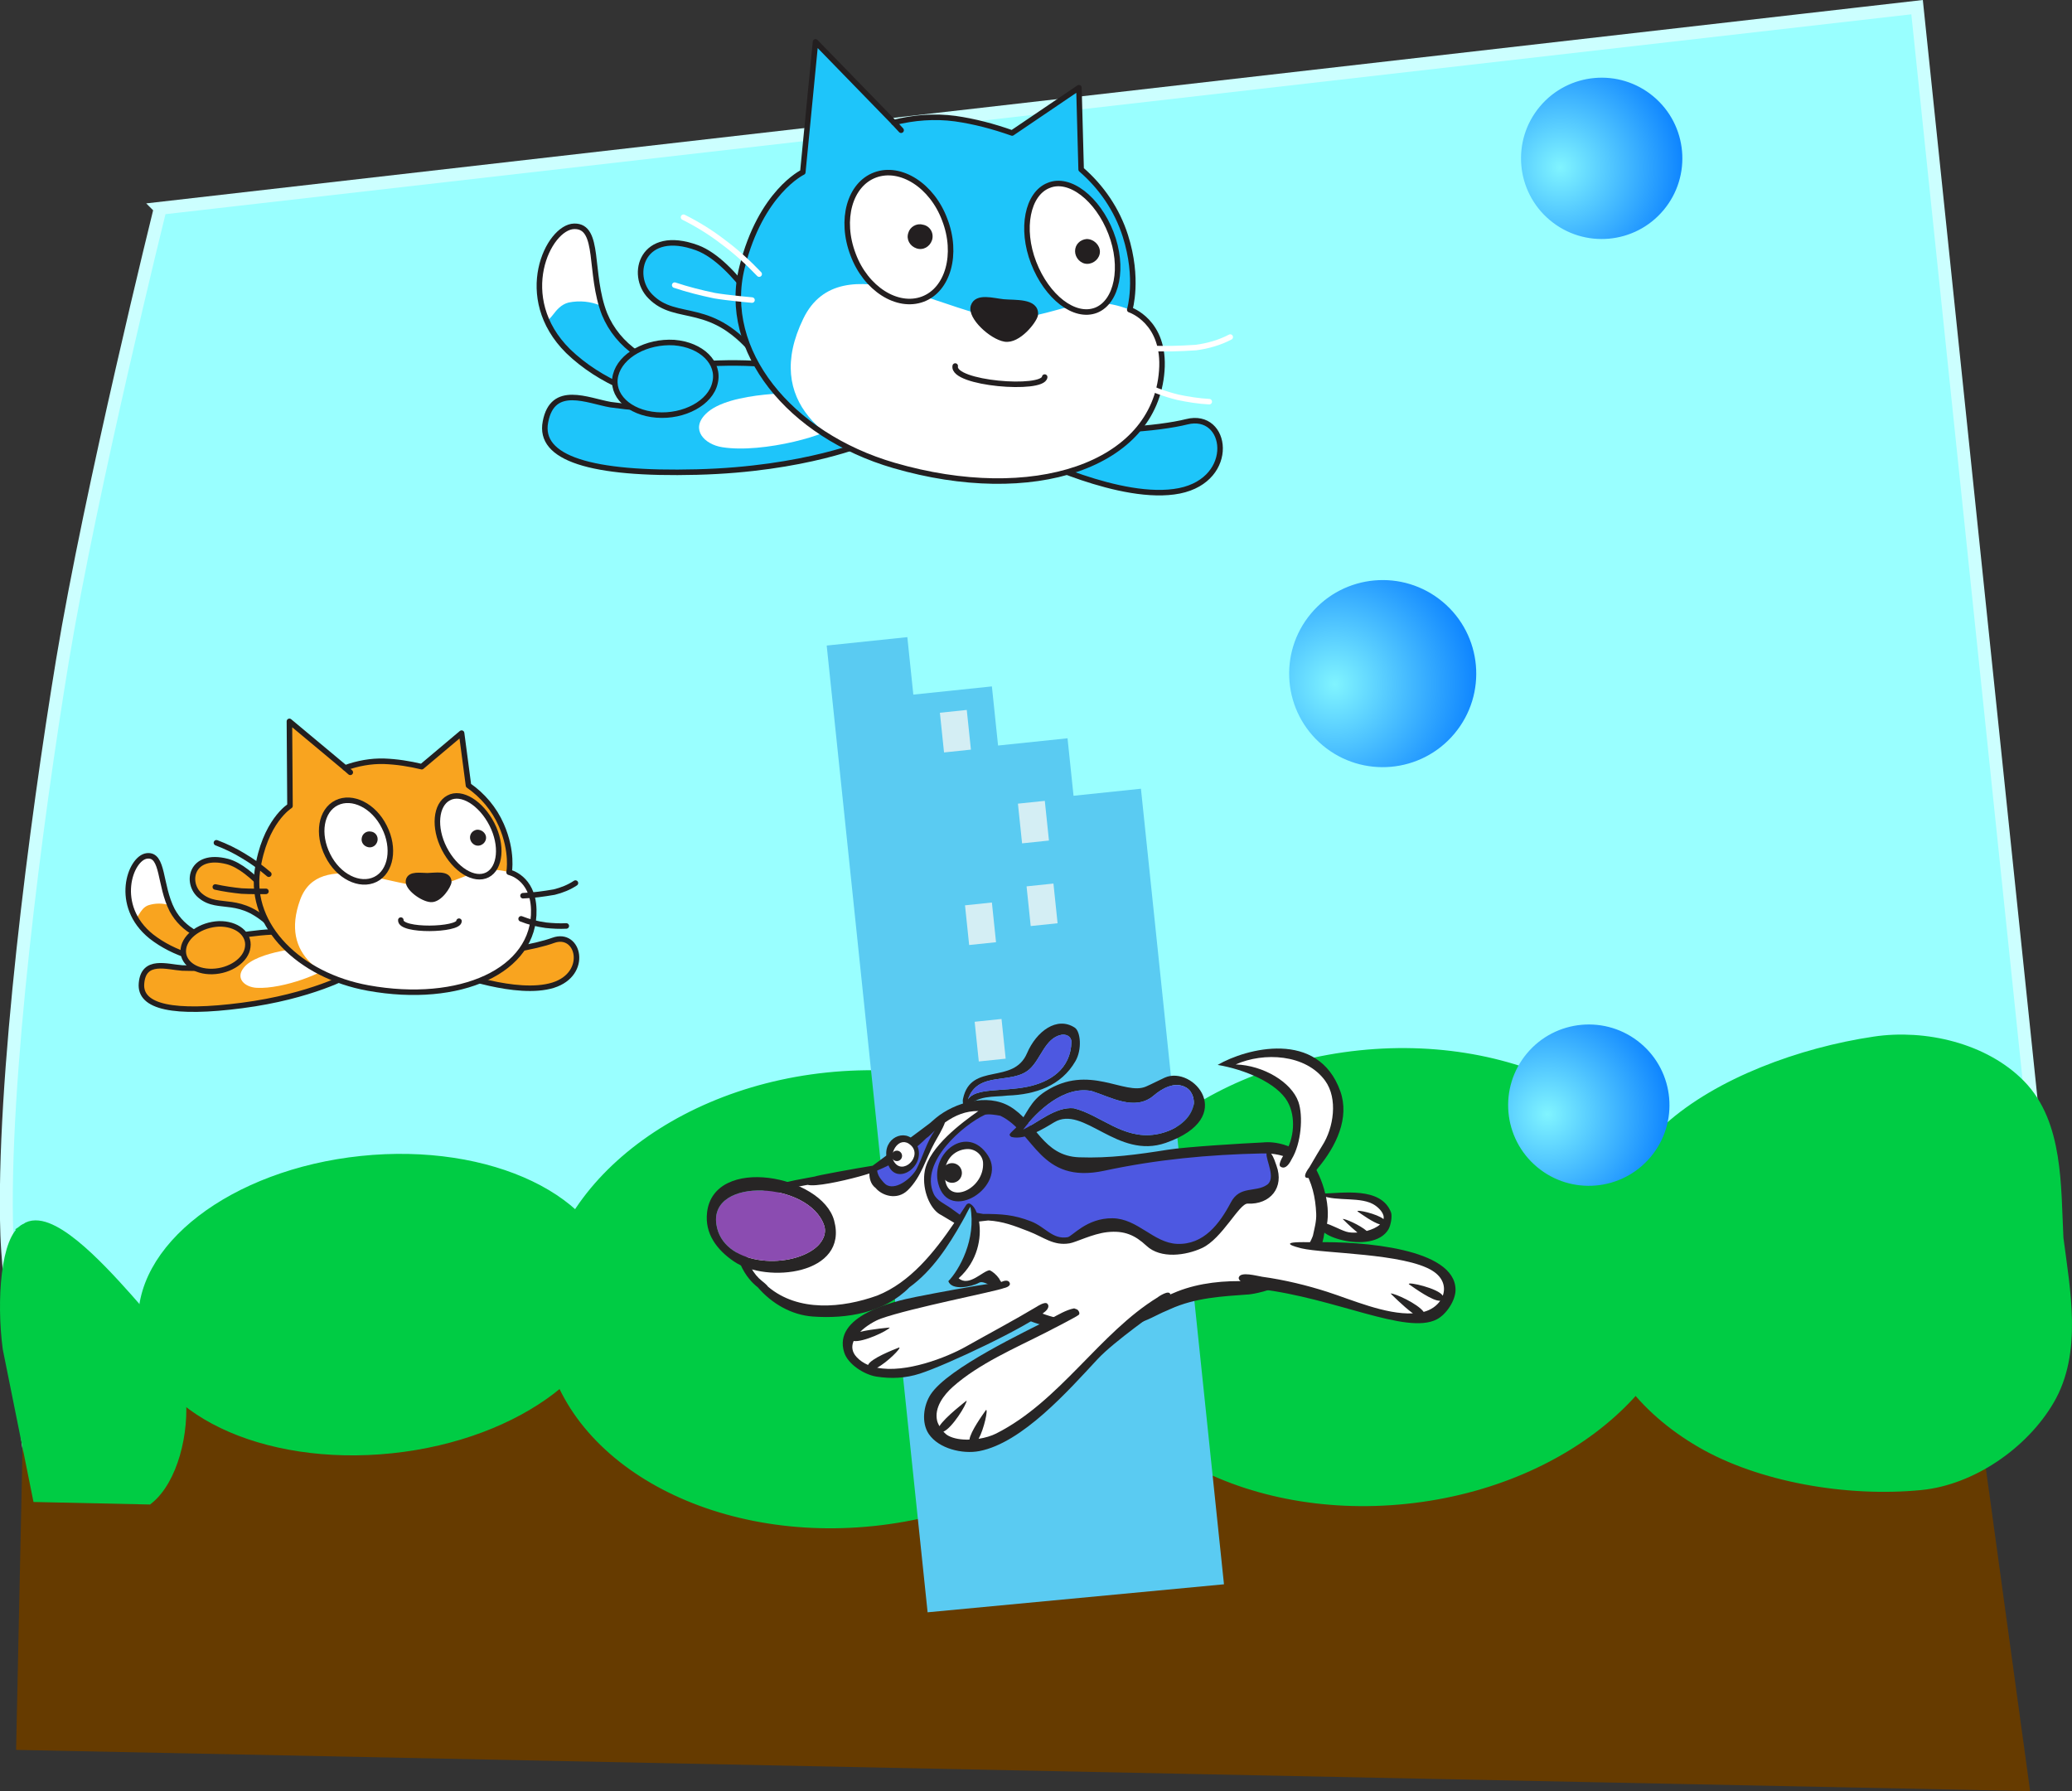<svg version="1.1" xmlns="http://www.w3.org/2000/svg" xmlns:xlink="http://www.w3.org/1999/xlink" width="321.691" height="278.092" viewBox="0,0,321.691,278.092"><rect x="0" y="0" width="321.691" height="278.092" fill="#333333" stroke="none"/><defs><radialGradient cx="444.846" cy="207.731" r="24.87" gradientUnits="userSpaceOnUse" id="color-1"><stop offset="0" stop-color="#80f4ff"/><stop offset="1" stop-color="#0077ff"/></radialGradient><radialGradient cx="479.872" cy="127.505" r="21.445" gradientUnits="userSpaceOnUse" id="color-2"><stop offset="0" stop-color="#80f4ff"/><stop offset="1" stop-color="#0077ff"/></radialGradient><radialGradient cx="477.872" cy="274.505" r="21.445" gradientUnits="userSpaceOnUse" id="color-3"><stop offset="0" stop-color="#80f4ff"/><stop offset="1" stop-color="#0077ff"/></radialGradient></defs><g transform="translate(-237.628,-101.504)"><g data-paper-data="{&quot;isPaintingLayer&quot;:true}" stroke-miterlimit="10" stroke-dasharray="" stroke-dashoffset="0" style="mix-blend-mode: normal"><path d="M262.507,133.842l272.76,-31.227l19.433,186.177l-310.153,56.534c0,0 -5.455,-40.585 -5.855,-52.067c-0.823,-23.583 4.582,-64.609 8.622,-89.136c4.41,-26.77 15.194,-70.28 15.194,-70.28z" data-paper-data="{&quot;index&quot;:null}" fill="#99ffff" fill-rule="nonzero" stroke="#ccffff" stroke-width="2.004" stroke-linecap="butt" stroke-linejoin="miter"/><path d="M242.527,322.271l298.203,-21.151l10.576,77.131l-309.836,-6.345z" fill="#663b00" fill-rule="nonzero" stroke="#663b00" stroke-width="2.628" stroke-linecap="butt" stroke-linejoin="miter"/><path d="M528.735,263.873c7.702,-1.151 16.731,1.009 22.095,6.486c5.709,5.803 5.311,15.387 5.72,23.44c1.068,8.219 2.907,17.569 -1.341,24.785c-3.923,6.683 -11.775,12.08 -19.425,12.83c-11.379,1.116 -24.724,-1.245 -33.736,-6.484c-9.012,-5.24 -15.078,-13.141 -16.05,-22.458c-0.972,-9.317 3.33,-18.301 11.066,-25.289c7.736,-6.987 20.358,-11.629 31.67,-13.31z" fill="#00cc44" fill-rule="nonzero" stroke="#00cc44" stroke-width="2.882" stroke-linecap="butt" stroke-linejoin="miter"/><path d="M293.765,282.005c9.898,-1.033 19.125,0.502 26.036,3.816c6.911,3.315 11.507,8.409 12.142,14.493c0.635,6.085 -2.81,12.018 -8.887,16.688c-6.078,4.67 -14.789,8.077 -24.687,9.111c-9.898,1.033 -19.125,-0.502 -26.036,-3.816c-6.911,-3.315 -11.507,-8.409 -12.142,-14.493c-0.635,-6.085 2.81,-12.018 8.887,-16.688c6.078,-4.67 14.789,-8.077 24.687,-9.111z" fill="#00cc44" fill-rule="nonzero" stroke="#00cc44" stroke-width="2.066" stroke-linecap="butt" stroke-linejoin="miter"/><path d="M366.098,269.458c12.763,-1.332 24.724,1.245 33.736,6.484c9.012,5.24 15.078,13.141 16.05,22.458c0.972,9.317 -3.33,18.301 -11.066,25.289c-7.736,6.987 -18.906,11.978 -31.67,13.31c-12.763,1.332 -24.724,-1.245 -33.736,-6.484c-9.012,-5.24 -15.078,-13.141 -16.05,-22.458c-0.972,-9.317 3.33,-18.301 11.066,-25.289c7.736,-6.987 18.906,-11.978 31.67,-13.31z" fill="#00cc44" fill-rule="nonzero" stroke="#00cc44" stroke-width="2.882" stroke-linecap="butt" stroke-linejoin="miter"/><path d="M448.809,266.017c12.763,-1.332 24.724,1.245 33.736,6.484c9.012,5.24 15.078,13.141 16.05,22.458c0.972,9.317 -3.33,18.301 -11.066,25.289c-7.736,6.987 -18.906,11.978 -31.67,13.31c-12.763,1.332 -24.724,-1.245 -33.736,-6.484c-9.012,-5.24 -15.078,-13.141 -16.05,-22.458c-0.972,-9.317 3.33,-18.301 11.066,-25.289c7.736,-6.987 18.906,-11.978 31.67,-13.31z" fill="#00cc44" fill-rule="nonzero" stroke="#00cc44" stroke-width="2.882" stroke-linecap="butt" stroke-linejoin="miter"/><path d="M241.607,292.265c3.601,-2.461 11.091,5.54 15.788,10.811c3.539,3.962 7.594,8.933 8.218,14.903c0.623,5.97 -1.232,13.268 -4.963,16.279l-17.139,-0.372l-4.639,-23.048c-0.987,-7.453 -0.258,-17.152 2.736,-18.572z" fill="#00cc44" fill-rule="nonzero" stroke="#00cc44" stroke-width="1.659" stroke-linecap="butt" stroke-linejoin="miter"/><path d="M404.302,225.054l10.464,-1.092l12.892,123.519l-46.013,4.348l-15.667,-150.097l12.519,-1.307l0.931,8.924l12.198,-1.273l0.958,9.18l10.785,-1.126l0.931,8.924" fill="#5acbf2" fill-rule="nonzero" stroke="none" stroke-width="1" stroke-linecap="butt" stroke-linejoin="miter"/><path d="M395.669,226.28l4.173,-0.436l0.643,6.163l-4.173,0.436z" fill="#d4eef4" fill-rule="nonzero" stroke="none" stroke-width="1" stroke-linecap="butt" stroke-linejoin="miter"/><path d="M397.009,239.12l4.173,-0.436l0.643,6.163l-4.173,0.436z" fill="#d4eef4" fill-rule="nonzero" stroke="none" stroke-width="1" stroke-linecap="butt" stroke-linejoin="miter"/><path d="M388.949,260.144l4.173,-0.436l0.643,6.163l-4.173,0.436z" fill="#d4eef4" fill-rule="nonzero" stroke="none" stroke-width="1" stroke-linecap="butt" stroke-linejoin="miter"/><path d="M383.552,212.164l4.173,-0.436l0.643,6.163l-4.173,0.436z" fill="#d4eef4" fill-rule="nonzero" stroke="none" stroke-width="1" stroke-linecap="butt" stroke-linejoin="miter"/><path d="M387.452,242.064l4.173,-0.436l0.643,6.163l-4.173,0.436z" fill="#d4eef4" fill-rule="nonzero" stroke="none" stroke-width="1" stroke-linecap="butt" stroke-linejoin="miter"/><path d="M274.496,247.115c0.321,0.412 1.074,1.223 -0.947,2.658c-2.02,1.435 -6.028,0.351 -6.492,0.177c-2.129,-0.668 -4.181,-1.678 -5.938,-3.053c-5.951,-4.776 -3.274,-12.178 -0.693,-12.503c2.636,-0.331 1.919,4.529 3.941,8.436c0.827,1.527 2.066,2.733 3.6,3.575c1.838,1.088 6.202,0.243 6.529,0.71z" fill="#f9a41f" fill-rule="evenodd" stroke="none" stroke-width="1" stroke-linecap="butt" stroke-linejoin="miter"/><path d="M262.619,237.282c0.453,1.678 1.331,4.758 1.331,4.758c-1.092,-0.331 -2.204,-0.326 -3.282,0.009c-1.501,0.546 -1.569,2.556 -2.217,1.678c-0.656,-1.489 -0.994,-3.123 -0.885,-4.748c0.161,-2.187 1.852,-4.645 3.086,-4.551c1.295,0.143 1.563,1.117 1.967,2.855z" fill="#ffffff" fill-rule="evenodd" stroke="none" stroke-width="1" stroke-linecap="butt" stroke-linejoin="miter"/><path d="M274.496,247.115c0.321,0.412 1.074,1.223 -0.947,2.658c-2.02,1.435 -6.028,0.351 -6.492,0.177c-2.129,-0.668 -4.181,-1.678 -5.938,-3.053c-5.951,-4.776 -3.274,-12.178 -0.693,-12.503c2.636,-0.331 1.919,4.529 3.941,8.436c0.827,1.527 2.066,2.733 3.6,3.575c1.838,1.088 6.202,0.243 6.529,0.71z" fill="none" fill-rule="evenodd" stroke="#231f20" stroke-width="0.857" stroke-linecap="round" stroke-linejoin="round"/><path d="M310.034,249.082c3.924,0.815 10.95,-0.642 13.468,-1.573c4.019,-1.477 5.606,5.202 0.003,6.955c-5.659,1.759 -15.449,-1.949 -15.449,-1.949c-2.482,-0.854 -2.001,-4.243 1.979,-3.434z" fill="#f9a41f" fill-rule="evenodd" stroke="none" stroke-width="1" stroke-linecap="butt" stroke-linejoin="miter"/><path d="M310.034,249.082c3.924,0.815 10.95,-0.642 13.468,-1.573c4.019,-1.477 5.606,5.202 0.003,6.955c-5.659,1.759 -15.449,-1.949 -15.449,-1.949c-2.482,-0.854 -2.001,-4.243 1.979,-3.434z" fill="none" fill-rule="evenodd" stroke="#231f20" stroke-width="0.857" stroke-linecap="round" stroke-linejoin="round"/><path d="M280.132,245.668c-0.941,-1.015 -1.974,-1.853 -3.155,-2.508c-0.702,-1.93 -0.97,-3.961 -0.736,-5.988c1.896,1.638 3.589,3.465 5.085,5.534c1.273,1.536 0.61,4.777 -1.193,2.962z" fill="#231f20" fill-rule="evenodd" stroke="#231f20" stroke-width="0.857" stroke-linecap="round" stroke-linejoin="round" opacity="0.1"/><path d="M280.123,245.582c-5.238,-5.407 -8.447,-2.568 -11.371,-4.989c-2.371,-1.923 -1.544,-6.794 4.173,-5.332c3.947,1.035 8.336,7.365 8.336,7.365c1.34,1.641 0.671,4.827 -1.138,2.957z" fill="#f9a41f" fill-rule="evenodd" stroke="none" stroke-width="1" stroke-linecap="butt" stroke-linejoin="miter"/><path d="M280.123,245.582c-5.238,-5.407 -8.447,-2.568 -11.371,-4.989c-2.371,-1.923 -1.544,-6.794 4.173,-5.332c3.947,1.035 8.336,7.365 8.336,7.365c1.34,1.641 0.671,4.827 -1.138,2.957z" fill="none" fill-rule="evenodd" stroke="#231f20" stroke-width="0.857" stroke-linecap="round" stroke-linejoin="round"/><path d="M292.004,252.8c0,0 -5.988,3.407 -16.802,4.814c-10.539,1.378 -15.998,-0.278 -15.605,-3.435c0.435,-3.829 4.014,-2.589 6.317,-2.384c2.12,0.057 4.238,-0.442 6.128,-1.53l-0.354,-2.857c0.049,-0.061 19.89,-5.081 20.316,5.391z" fill="#f9a41f" fill-rule="evenodd" stroke="none" stroke-width="1" stroke-linecap="butt" stroke-linejoin="miter"/><path d="M288.788,251.299c-0.331,1.092 -7.17,3.809 -11.312,3.573c-1.79,-0.091 -3.376,-1.428 -1.996,-3.13c2.065,-2.608 9.799,-3.137 9.799,-3.137z" fill="#ffffff" fill-rule="evenodd" stroke="none" stroke-width="1" stroke-linecap="butt" stroke-linejoin="miter"/><path d="M292.004,252.8c0,0 -5.988,3.407 -16.802,4.814c-10.539,1.378 -15.941,0.273 -15.605,-3.435c0.319,-3.873 4.02,-2.534 6.317,-2.384c2.01,0.068 4.009,0.027 5.991,-0.18l-0.216,-4.206c0.049,-0.061 19.89,-5.081 20.316,5.391z" fill="none" fill-rule="evenodd" stroke="#231f20" stroke-width="0.857" stroke-linecap="round" stroke-linejoin="round"/><path d="M303.104,220.537l6.189,-5.209l1.07,8.123c2.22,1.549 3.997,3.645 5.093,6.146c1.824,4.15 1.21,7.33 1.21,7.33c0,0 3.698,0.782 3.83,5.777c0.273,9.542 -11.478,14.775 -25.713,12.199c-10.719,-1.941 -18.423,-9.651 -17.199,-18.18c1.09,-7.681 5.067,-10.099 5.067,-10.099l-0.09,-13.122l8.655,7.22c1.93,-0.702 4.004,-1.086 6.07,-1.023c1.955,0.074 3.878,0.374 5.819,0.839z" fill="#f9a41f" fill-rule="evenodd" stroke="none" stroke-width="1" stroke-linecap="butt" stroke-linejoin="miter"/><path d="M316.667,236.927c2.178,0.607 3.411,1.758 3.83,5.777c0.612,5.333 -5.94,15.588 -25.713,12.199c-6.74,-1.133 -13.755,-4.908 -10.555,-13.699c2.939,-8.097 15.021,-1.623 20.146,-2.103c5.064,-0.529 7.248,-3.594 12.293,-2.173z" fill="#ffffff" fill-rule="evenodd" stroke="none" stroke-width="1" stroke-linecap="butt" stroke-linejoin="miter"/><path d="M303.104,220.537l6.189,-5.209l1.07,8.123c2.22,1.549 3.997,3.645 5.093,6.146c1.824,4.15 1.21,7.33 1.21,7.33c0,0 3.698,0.782 3.83,5.777c0.273,9.542 -11.478,14.775 -25.713,12.199c-10.719,-1.941 -18.423,-9.651 -17.199,-18.18c1.09,-7.681 5.067,-10.099 5.067,-10.099l-0.09,-13.122l8.655,7.22c1.93,-0.702 4.004,-1.086 6.07,-1.023c1.955,0.074 3.878,0.374 5.819,0.839z" fill="none" fill-rule="evenodd" stroke="#231f20" stroke-width="0.857" stroke-linecap="round" stroke-linejoin="round"/><path d="M292.012,221.417l-0.796,-0.696" fill="none" fill-rule="evenodd" stroke="#231f20" stroke-width="0.857" stroke-linecap="round" stroke-linejoin="round"/><path d="M278.917,239.896c0,0 -2.5,0.038 -3.789,-0.05c-1.35,-0.137 -2.705,-0.33 -4.072,-0.632" fill="none" fill-rule="evenodd" stroke="#231f20" stroke-width="0.857" stroke-linecap="round" stroke-linejoin="round"/><path d="M271.23,232.352c1.506,0.566 2.913,1.254 4.222,2.063c1.364,0.804 2.689,1.778 3.911,2.819" fill="none" fill-rule="evenodd" stroke="#231f20" stroke-width="0.857" stroke-linecap="round" stroke-linejoin="round"/><path d="M313.996,229.471c1.677,3.275 1.324,6.817 -0.682,7.861c-2.06,1.05 -5.037,-0.81 -6.714,-4.084c-1.677,-3.275 -1.324,-6.817 0.682,-7.861c2,-1.099 5.037,0.81 6.714,4.084z" fill="#ffffff" fill-rule="evenodd" stroke="#231f20" stroke-width="0.857" stroke-linecap="round" stroke-linejoin="round"/><path d="M313.091,231.458c0.069,0.661 -0.479,1.274 -1.14,1.343c-0.66,0.069 -1.274,-0.479 -1.343,-1.14c-0.069,-0.661 0.375,-1.208 1.03,-1.332c0.716,-0.075 1.384,0.468 1.453,1.128v0" fill="#231f20" fill-rule="evenodd" stroke="none" stroke-width="1" stroke-linecap="butt" stroke-linejoin="miter"/><path d="M297.291,229.88c1.677,3.275 1.06,6.956 -1.374,8.156c-2.434,1.2 -5.779,-0.454 -7.401,-3.735c-1.683,-3.33 -1.06,-6.956 1.374,-8.156c2.434,-1.2 5.779,0.454 7.401,3.735z" fill="#ffffff" fill-rule="evenodd" stroke="#231f20" stroke-width="0.857" stroke-linecap="round" stroke-linejoin="round"/><path d="M296.237,232.048c-0.151,0.684 -0.772,1.138 -1.455,0.987c-0.683,-0.151 -1.138,-0.772 -0.986,-1.455c0.102,-0.623 0.722,-1.077 1.345,-0.975c0.727,0.035 1.242,0.705 1.097,1.443v0" fill="#231f20" fill-rule="evenodd" stroke="none" stroke-width="1" stroke-linecap="butt" stroke-linejoin="miter"/><path d="M303.981,237.472c1.167,-0.011 3.291,-0.455 3.325,0.933c-0.047,0.617 -1.431,2.82 -2.775,2.738c-1.344,-0.082 -3.697,-1.84 -3.476,-2.92c0.221,-1.08 1.869,-0.752 2.926,-0.751z" fill="#231f20" fill-rule="evenodd" stroke="#231f20" stroke-width="0.857" stroke-linecap="round" stroke-linejoin="round"/><path d="M308.891,244.527c-0.021,1.393 -9.178,1.626 -9.032,-0.17" fill="none" fill-rule="evenodd" stroke="#231f20" stroke-width="0.857" stroke-linecap="round" stroke-linejoin="round"/><path d="M276.091,248.538c-0.234,2.027 -2.726,3.734 -5.501,3.801c-2.775,0.067 -4.775,-1.505 -4.487,-3.538c0.289,-2.033 2.726,-3.734 5.496,-3.857c2.775,-0.067 4.781,1.56 4.492,3.593z" fill="#f9a41f" fill-rule="evenodd" stroke="none" stroke-width="1" stroke-linecap="butt" stroke-linejoin="miter"/><path d="M276.091,248.538c-0.234,2.027 -2.726,3.734 -5.501,3.801c-2.775,0.067 -4.775,-1.505 -4.487,-3.538c0.289,-2.033 2.726,-3.734 5.496,-3.857c2.775,-0.067 4.781,1.56 4.492,3.593z" fill="none" fill-rule="evenodd" stroke="#231f20" stroke-width="0.857" stroke-linecap="round" stroke-linejoin="round"/><path d="M326.969,238.609c-0.988,0.66 -2.11,1.11 -3.303,1.402c-1.64,0.282 -3.23,0.504 -4.838,0.561" fill="none" fill-rule="evenodd" stroke="#231f20" stroke-width="0.857" stroke-linecap="round" stroke-linejoin="round"/><path d="M325.55,245.267c-1.052,0.054 -2.115,-0.002 -3.183,-0.113c-1.355,-0.192 -2.612,-0.506 -3.831,-0.991" fill="none" fill-rule="evenodd" stroke="#231f20" stroke-width="0.857" stroke-linecap="round" stroke-linejoin="round"/><path d="M463.442,215.406c-5.146,6.153 -14.305,6.97 -20.458,1.824c-6.153,-5.146 -6.97,-14.305 -1.824,-20.458c5.146,-6.153 14.305,-6.97 20.458,-1.824c6.153,5.146 6.97,14.305 1.824,20.458z" fill="url(#color-1)" fill-rule="nonzero" stroke="none" stroke-width="1" stroke-linecap="butt" stroke-linejoin="miter"/><g fill-rule="nonzero" stroke="none" stroke-width="1.155" stroke-linecap="butt" stroke-linejoin="miter"><g data-paper-data="{&quot;origPos&quot;:null,&quot;index&quot;:null}"><path d="M442.968,287.265c1.31,-0.467 2.214,0.092 3.618,0.124c2.058,0.063 3.617,-0.498 5.238,0.747c1.372,1.06 1.715,3.586 0.126,4.367c-2.37,0.966 -4.241,1.216 -6.61,0.249c-0.936,-0.374 -1.809,-0.124 -2.494,-0.874c-1.217,-1.307 -1.56,-3.991 0.123,-4.613z" fill="#ffffff"/><path d="M443.207,291.374c1.252,0.313 2.274,0.992 3.446,1.362c0.438,0.14 1.055,0.179 1.725,0.127c-1.122,-0.914 -2.295,-2.11 -2.295,-2.11c0.431,-0.037 2.644,0.938 3.737,1.868c0.808,-0.213 1.564,-0.552 2.067,-1.006c-1.083,-0.301 -2.903,-1.619 -3.497,-2.034c-0.188,-0.336 3.045,0.377 4.039,1.2c0.194,-0.845 -0.691,-1.708 -1.309,-2.132c-2.101,-1.445 -5.874,-0.531 -8.367,-1.552v-0.267c3.327,-0.073 9.257,-1.123 10.828,2.877c0.244,0.622 -0.046,2.083 -0.378,2.651c-2.491,4.239 -12.973,0.674 -9.995,-0.986z" fill="#272525"/></g><g data-paper-data="{&quot;origPos&quot;:null,&quot;index&quot;:null}"><path d="M387.157,272.048c1.229,-5.677 7.795,-2.049 9.926,-7.028c1.446,-3.379 4.627,-5.778 7.409,-3.965c0.897,0.585 1.165,3.362 0.105,5.203c-2.199,3.82 -6.19,5.192 -10.526,5.342c-2.331,0.29 -4.48,-0.174 -6.713,2.015c-0.201,-0.443 -0.329,-1.127 -0.201,-1.565zM397.104,270.24c3.503,-0.712 6.793,-2.72 6.874,-7.029c-0.062,-0.879 -0.921,-1.18 -1.599,-1.037c-2.532,0.532 -3.147,3.784 -4.943,5.359c-2.765,2.425 -8.002,0.149 -9.53,4.67c1.192,-1.845 5.34,-1.179 9.197,-1.963z" fill="#272525"/><path d="M397.437,267.533c1.797,-1.575 2.411,-4.827 4.943,-5.359c0.678,-0.143 1.537,0.158 1.599,1.037c-0.081,4.309 -3.371,6.318 -6.874,7.029c-3.857,0.784 -8.005,0.118 -9.197,1.963c1.528,-4.521 6.765,-2.246 9.53,-4.67z" fill="#4d58e1"/></g><g data-paper-data="{&quot;origPos&quot;:null,&quot;index&quot;:null}"><path d="M353.016,289.945c0.918,-1.982 3.412,-3.236 5.931,-4.232c3.499,-0.716 8.728,-1.483 8.746,-1.475c2.556,-0.617 5.706,-0.85 7.979,-2.767c0.08,-0.068 9.858,-7.076 11.819,-7.86c2.179,-0.871 4.864,-0.555 5.922,0c5.154,3.682 7.62,9.509 14.846,9.137c8.324,-0.427 16.909,-2.134 25.222,-3.071c3.181,-0.884 5.976,1.105 7.839,3.724c2.088,1.668 1.384,8.89 0.699,10.928c-0.024,-0.008 -0.046,-0.016 -0.067,-0.025c-1.065,4.245 -7.26,6.928 -11.494,6.702c-3.563,-0.191 -7.98,0.008 -10.949,2.286c-3.53,2.708 -10.989,4.395 -15.31,4.057c-9.469,-0.739 -12.663,-7.69 -12.827,-7.598c-0.838,0.077 -3.437,1.223 -3.706,1.161c-0.338,-0.002 -1.381,-0.366 -1.418,-0.546c-0.597,-0.358 0.244,-1.251 0.364,-1.434c1.708,-2.617 2.552,-4.094 2.506,-7.539c0,-0.001 -0.393,-2.317 -0.393,-2.317c0,-0.582 -0.589,-0.389 -0.817,0.065c-0.349,0.447 -0.71,0.67 -1.074,1.367c-5.764,11.049 -19.284,21.433 -31.147,10.82c-1.317,-1.317 -2.412,-2.713 -3.07,-4.686c0.002,-1.977 -0.655,-4.609 0.399,-6.697" fill="#ffffff"/><path d="M434.395,279.764c0,0 1.817,4.724 1.162,5.451c-0.654,0.726 -1.787,1.762 -4.346,2.007c-2.559,0.245 -2.922,3.009 -2.922,3.009c0,0 -3.416,7.703 -12.137,3.632c-8.721,-4.07 -8.431,-1.89 -9.593,-1.308c-1.162,0.582 -2.616,3.198 -7.341,-0.072c-4.724,-3.27 -8.387,-1.718 -8.721,-2.111c-0.334,-0.393 -1.579,-0.14 -1.579,-0.14c0,0 -0.058,-3.265 -1.857,-0.107c0,0 -2.748,0.403 -4.342,-2.219c-1.594,-2.622 -0.364,-5.924 -0.364,-5.924c0,0 4.654,-7.609 9.741,-8.91c0,0 4.361,2.008 6.831,6.386c2.471,4.378 9.884,2.34 10.32,2.523c0.436,0.183 21.15,-2.796 25.147,-2.214z" fill="#4d58e1"/><path d="M376.472,286.653c-2.452,0.73 -3.343,-3.474 -3.343,-3.474c2.164,-1.005 10.175,-7.413 10.175,-7.413c-0.072,2.98 -4.38,10.157 -6.832,10.887z" fill="#4d58e1"/><g fill="#272525"><path d="M431.634,302.494c-0.347,0.019 -0.358,0.021 -0.134,-0.017c0.044,0.001 0.09,0 0.134,0.001z"/><path d="M351.871,291.937c0.872,-6.432 9.323,-7.151 12.23,-7.76c0.354,-0.166 6.159,-1.229 9.011,-1.686v0c0,0 8.713,-6.44 8.911,-6.622c0.309,-0.286 0.618,-0.551 0.893,-0.778c2.95,-2.435 7.976,-3.857 11.47,-1.818c4.156,2.426 5.114,7.703 10.79,7.913c4.736,0.174 9.085,-0.433 13.743,-1.173c2.894,-0.46 11.576,-0.985 14.823,-1.135c0,0 4.286,-0.632 7.703,3.324c1.884,2.843 3.103,7.824 1.793,10.687l0.01,-0.003c-0.949,7.753 -10.428,9.493 -11.747,9.589c-4.116,0.299 -8.269,0.495 -12.216,2.289c-0.169,0.081 -0.354,0.165 -0.572,0.254c-2.963,1.203 -5.359,3.679 -16.259,2.711c-8.83,-0.785 -10.67,-6.403 -10.67,-6.403c0,0 -1.485,-1.033 -2.127,-0.68c-1.245,0.684 -4.248,1.27 -4.796,-0.222c1.674,-1.714 4.371,-6.473 3.42,-11.565c-0.428,0.647 -0.558,1.077 -1.275,2.322c-2.12,3.748 -4.619,7.61 -8.178,10.185c-3.9,3.975 -9.712,4.92 -14.992,4.543c-3.289,-0.235 -6.353,-1.965 -8.591,-4.578c-0.003,-0.001 -0.011,-0.003 -0.011,-0.003c0,0 -4.234,-2.958 -3.362,-9.39zM381.478,278.196c-0.004,0.003 -0.01,0.002 -0.014,0.004c-1.282,1.283 -3.829,3.463 -7.526,4.988c-0.041,0.02 -0.08,0.035 -0.122,0.054c0.04,0.563 0.361,1.058 0.554,1.309c0.308,0.376 0.624,0.808 1.013,0.988c1.552,0.719 3.876,-1.252 4.544,-2.535c0.971,-1.876 1.56,-4.169 2.833,-5.974c-0.388,0.353 -0.88,0.924 -1.282,1.166zM386.464,299.972c1.617,1.374 3.711,-1.142 4.819,-1.256c0.474,0.216 1.053,0.711 1.457,1.286c-0.141,-0.003 -0.522,-0.006 -0.568,-0.001l0.568,0.001c0,0 2.029,4.29 8.405,5.982c6.376,1.692 17.289,-3.079 17.289,-3.079c0.651,-0.326 1.316,-0.627 2.001,-0.896c3.399,-1.334 7.274,-1.736 11.199,-1.56c7.64,-0.524 9.83,-7.084 9.83,-7.084h0.001c0.234,-1.126 0.564,-2.213 0.511,-3.434c-0.112,-2.571 -0.651,-4.851 -1.937,-6.925c0,0 -1.475,-2.047 -5.064,-2.379c0.414,0.5 0.7,1.49 0.831,1.845c1.25,3.413 -0.971,6.074 -4.468,5.907c-1.299,-0.063 -3.952,5.436 -7.079,6.891c-2.503,1.162 -6.413,1.727 -8.632,-0.342c-1.764,-1.643 -3.425,-2.414 -6.095,-2.12c-2.301,0.254 -4.826,1.573 -5.86,1.74c-2.501,0.403 -3.939,-0.936 -6.311,-1.856c-2.304,-0.894 -4.015,-1.561 -6.313,-1.698l-1.414,0.161c0.407,2.493 -0.181,6.139 -3.17,8.816zM387.65,288.568c0.176,-0.202 0.353,-0.256 0.541,-0.189c-0.001,-0.001 -0.001,-0.002 -0.001,-0.003c0.003,0.001 0.005,0.003 0.009,0.005c0.06,0.023 0.123,0.062 0.187,0.113c0.343,0.224 0.651,0.691 0.892,1.308l0.979,0.176c2.851,0.003 4.749,0.111 7.433,1.151c2.233,0.857 3.324,2.847 5.676,2.467c0.74,-0.119 2.961,-3.001 6.999,-2.945c3.911,0.054 6.352,3.816 9.994,3.976c4.172,0.181 6.632,-3.148 8.368,-6.437c1.397,-2.649 3.801,-1.503 5.602,-2.725c1.474,-1.001 -0.204,-3.894 -0.062,-4.88c-0.229,-0.006 -0.463,-0.009 -0.708,0c-8.325,0.186 -16.277,0.927 -24.483,2.685c-10.063,2.156 -10.821,-6.011 -16.139,-8.534c-1.866,-0.353 -2.356,-0.172 -2.411,-0.147c-3.321,1.555 -10.143,7.32 -7.951,12.238c0.494,1.11 1.692,1.555 2.649,2.247l0.003,-0.001l1.416,1.021c0.343,-0.515 0.679,-1.026 1.008,-1.525zM355.922,300.38c0.527,0.413 0.815,0.697 0.947,0.893c4.705,3.979 11.544,3.325 16.962,1.378c5.111,-2.038 8.845,-6.726 11.957,-11.288l-2.029,-1.212c-0.147,-0.07 -0.289,-0.154 -0.427,-0.255l-0.073,-0.044l0.008,-0.003c-1.506,-1.153 -2.534,-4.043 -2.054,-6.582c0.708,-3.735 5.796,-7.492 8.253,-9.223c0.019,-0.014 0.044,-0.029 0.067,-0.044c-1.988,-0.017 -3.599,0.659 -5.193,1.781c-0.352,1.006 -1.224,2.434 -1.612,3.132c-1.39,2.509 -2.037,5.309 -4.164,7.384c-1.661,1.619 -4,0.851 -4.982,-0.338c-0.829,-0.61 -0.978,-1.613 -0.979,-2.26c-0.447,0.146 -0.998,0.309 -1.625,0.481c-0.004,0.001 -0.009,0.003 -0.013,0.003h0.001c-2.76,0.752 -6.785,1.605 -7.926,1.28c0,0 -8.024,1.16 -9.316,4.634c-1.292,3.474 -0.491,8.172 2.197,10.281z"/></g></g><g data-paper-data="{&quot;origPos&quot;:null,&quot;index&quot;:null}"><path d="M394.396,277.601c0.193,-0.341 0.854,-0.833 1.135,-1.19c1.635,-2.089 1.982,-3.899 4.398,-5.459c6.78,-4.38 12.288,0.701 15.622,-0.751c0.979,-0.427 1.925,-0.939 2.901,-1.38c4.418,-1.988 11.448,6.169 0.176,10.122c-7.545,2.645 -12.768,-5.947 -17.339,-3.19c-1.742,1.05 -4.5,2.779 -6.596,2.282c-0.136,-0.031 -0.386,-0.274 -0.297,-0.434zM404.322,273.568c4.131,1.002 7.609,4.865 12.681,4.076c2.665,-0.415 5.361,-2.001 5.933,-4.542c0.159,-0.7 -0.086,-2.119 -1.129,-2.733c-1.789,-1.054 -3.832,0.178 -5.061,1.23c-2.902,2.479 -6.663,0.238 -9.613,-0.694c-4.274,-0.877 -8.467,3.054 -10.653,5.978c2.276,-1.07 5.014,-3.571 7.84,-3.314z" fill="#272525"/><path d="M407.135,270.904c2.95,0.932 6.711,3.173 9.613,0.694c1.229,-1.052 3.272,-2.284 5.061,-1.23c1.043,0.614 1.287,2.033 1.129,2.733c-0.572,2.541 -3.268,4.127 -5.933,4.542c-5.072,0.788 -8.55,-3.074 -12.681,-4.076c-2.827,-0.257 -5.564,2.244 -7.84,3.314c2.185,-2.923 6.379,-6.855 10.653,-5.978z" fill="#4d58e1"/></g><g data-paper-data="{&quot;origPos&quot;:null,&quot;index&quot;:null}"><path d="M380.001,279.292c1.716,3.659 -4.445,7.213 -4.776,1.487c-0.168,-2.942 3.483,-4.245 4.776,-1.487z" fill="#272525"/><path d="M379.016,279.292c1.945,1.732 -1.324,4.886 -2.649,2.461c-0.719,-1.315 0.907,-4.011 2.649,-2.461z" fill="#ffffff"/><path d="M377.442,280.393c0.147,0.147 0.238,0.349 0.238,0.573c0,0.224 -0.091,0.426 -0.238,0.573c-0.147,0.147 -0.349,0.238 -0.573,0.238c-0.224,0 -0.426,-0.091 -0.573,-0.238c-0.147,-0.147 -0.238,-0.349 -0.238,-0.573c0,-0.224 0.091,-0.426 0.238,-0.573c0.147,-0.147 0.349,-0.238 0.573,-0.238c0.224,0 0.426,0.091 0.573,0.238z" fill="#272525"/></g><g data-paper-data="{&quot;origPos&quot;:null,&quot;index&quot;:null}"><path d="M391.02,280.92c3.044,4.725 -6.067,10.701 -7.723,4.354c-1.25,-4.786 4.525,-9.319 7.723,-4.354z" fill="#272525"/><path d="M390.254,282.026c0.226,4.034 -5.227,6.524 -5.861,2.794c-0.538,-3.167 1.412,-4.825 3.366,-4.913c1.374,-0.063 2.434,0.997 2.495,2.119z" fill="#ffffff"/><path d="M386.524,282.536c0.276,0.277 0.447,0.659 0.447,1.081c0,0.421 -0.171,0.803 -0.447,1.081c-0.277,0.277 -0.659,0.447 -1.081,0.447c-0.421,0 -0.803,-0.171 -1.081,-0.447c-0.276,-0.277 -0.447,-0.659 -0.447,-1.081c0,-0.421 0.171,-0.803 0.447,-1.081c0.277,-0.277 0.659,-0.447 1.081,-0.447c0.421,0 0.803,0.171 1.081,0.447z" fill="#272525"/></g><g data-paper-data="{&quot;origPos&quot;:null,&quot;index&quot;:null}"><path d="M436.009,269.964c-2.526,-1.56 -5.425,-2.37 -7.669,-3.305c5.05,-2.124 9.322,-2.247 13.656,0.184c3.18,1.778 4.147,5.02 3.617,8.606c-0.344,2.4 -0.998,3.802 -2.494,5.736c-0.194,0.258 -0.435,0.46 -0.68,0.65v0c0,0 -1.235,2.111 -1.607,2.322c0,0 -1.457,0.893 -2.656,0.239c-1.199,-0.654 -2.348,-0.326 -0.822,-2.888l1.112,-2.45c0.14,-0.693 0.216,-1.43 0.289,-2.109c0.343,-2.931 -0.218,-5.425 -2.744,-6.984z" fill="#ffffff"/><path d="M437.542,272.56c-1.666,-2.943 -6.731,-5.03 -10.866,-5.718c4.388,-2.565 15.61,-5.55 19.044,4.088c1.467,4.117 -0.598,8.51 -3.543,12.014c-0.359,0.427 -1.044,1.653 -1.72,1.421c-0.652,-0.223 0.452,-1.613 0.456,-1.621c0.971,-1.641 1.582,-2.718 2.004,-3.37c1.776,-2.745 2.456,-7.31 0.454,-10.07c-3.016,-4.16 -9.536,-4.477 -13.895,-2.536c4.327,0.139 8.658,2.758 9.73,5.793c0.791,2.236 0.425,6.523 -1.026,8.89c-0.001,0.001 -0.001,0.003 -0.002,0.004c-0.612,1.261 -1.217,1.542 -1.741,1.182c-0.524,-0.36 0.656,-2.049 0.656,-2.049c1.477,-2.226 1.763,-5.699 0.446,-8.027z" fill="#272525"/></g><g data-paper-data="{&quot;origPos&quot;:null,&quot;index&quot;:null}"><path d="M347.404,289.741c1.049,-8.958 17.818,-5.752 19.725,1.249c2.295,8.425 -10.479,9.823 -15.561,6.361c-2.628,-1.791 -4.551,-4.295 -4.163,-7.61zM348.842,291.558c0.908,6.448 11.132,7.083 15.371,3.711c1.099,-0.874 1.809,-2.214 1.362,-3.52c-2.308,-6.764 -17.775,-7.6 -16.733,-0.191z" fill="#272525"/><path d="M365.576,291.749c0.447,1.306 -0.264,2.646 -1.362,3.52c-4.239,3.372 -14.463,2.737 -15.371,-3.711c-1.042,-7.409 14.425,-6.573 16.733,0.191z" fill="#8b4cb1"/></g><g data-paper-data="{&quot;origPos&quot;:null,&quot;index&quot;:null}"><path d="M391.364,301.811c0.512,0.317 5.555,-3.001 8.176,-1.988c3.895,1.504 0.438,4.347 0.361,4.379c-9.006,3.778 -24.603,16.94 -30.344,6.693c-3.61,-6.445 13.998,-6.803 21.807,-9.083z" fill="#ffffff"/><path d="M379.864,302.853c4.028,-0.794 8.113,-1.553 12.181,-2.164l-0.011,-0.005l1.115,-0.164c0,0 0.937,-0.487 1.227,0.132c0.29,0.618 -0.884,0.841 -0.884,0.841c-1.256,0.518 -14.445,3.078 -19.081,4.733c-0.914,0.325 -2.26,1.091 -3.235,2.061c1.844,-0.453 4.6,-0.668 4.6,-0.668c-0.365,0.522 -4.124,2.308 -5.616,2.09c-0.344,0.809 -0.3,1.672 0.467,2.497c0.497,0.536 1.101,0.931 1.771,1.222c0.458,-1.018 3.861,-2.328 4.832,-2.721c0.421,0.026 -1.853,2.317 -3.424,3.145c4.414,0.89 10.745,-1.565 13.78,-3.274c3.663,-2.064 7.416,-4.052 11.024,-6.209c0,0 1.241,-0.829 1.609,-0.464c0.531,0.527 -0.289,1.197 -0.305,1.212c-2.547,2.273 -15.246,8.301 -19.483,9.661c-2.213,0.711 -4.435,0.818 -6.739,0.454c-1.848,-0.291 -4.402,-1.88 -4.997,-3.748c-1.797,-5.63 7.464,-7.901 11.17,-8.631z" fill="#272525"/></g><g data-paper-data="{&quot;origPos&quot;:null,&quot;index&quot;:null}"><path d="M386.144,315.285c3.741,-3.321 11.148,-6.115 15.184,-8.199c1.346,-0.694 2.406,-1.834 2.281,-1.861c2.054,-1.3 4.769,-4.095 7.385,-4.876c1.436,-0.429 6.598,0.046 6.438,3.355c-2.385,1.458 -4.256,3.261 -6.967,5.657c-7.484,6.642 -12.846,15.216 -20.268,16.277c-3.22,0.46 -6.298,0.31 -8.044,-2.432c-1.776,-2.839 1.486,-5.697 3.992,-7.921z" fill="#ffffff"/><path d="M382.133,317.98c2.709,-4.091 14.652,-9.708 18.838,-11.854c0.876,-0.44 2.148,-1.245 3.423,-1.487c0.245,0.084 0.412,0.145 0.454,0.169c0.214,0.12 0.515,0.597 0.266,0.833c-0.312,0.292 -4.431,2.403 -5.12,2.752c-4.777,2.434 -10.384,4.832 -14.416,8.415c-1.426,1.265 -2.926,3.245 -2.46,5.261c0.063,0.27 0.194,0.57 0.36,0.864c0.857,-1.397 4.229,-3.978 4.229,-3.978c-0.02,0.642 -2.245,4.253 -3.612,4.83c0.242,0.265 0.505,0.49 0.766,0.63c0.878,0.473 2.064,0.637 3.278,0.602c0.175,-1.269 2.015,-3.81 2.566,-4.597c0.367,-0.206 -0.283,2.914 -1.142,4.475c1.021,-0.161 1.985,-0.451 2.717,-0.82c9.941,-5.011 16.037,-15.618 25.123,-21.169l0.033,-0.035c0,0 1.718,-1.211 1.896,-0.398c0.132,0.604 -0.634,1.634 -1.743,2.415c-0.044,0.031 -6.994,4.879 -9.558,7.639c-4.469,4.805 -11.677,12.991 -18.362,14.272c-2.604,0.499 -6.293,-0.37 -7.838,-2.65c-1.191,-1.76 -0.831,-4.461 0.303,-6.172z" fill="#272525"/></g><g data-paper-data="{&quot;origPos&quot;:null,&quot;index&quot;:null}"><path d="M432.615,297.675c1.532,-2.291 3.882,-3.31 6.639,-2.866c0.162,0.026 0.304,0.001 0.435,-0.044c6.333,0.039 9.353,0.766 15.875,1.554c3.148,0.375 7.795,2.027 7.795,5.176c0,3.18 -3.68,4.584 -6.859,4.491c-3.305,-0.094 -13.47,-3.679 -16.962,-4.491c-2.87,-0.664 -5.414,-1.182 -7.872,-1.437c0.243,-0.993 0.639,-1.918 0.949,-2.383z" fill="#ffffff"/><path d="M429.962,299.823c0.29,-0.945 2.796,-0.215 3.536,-0.109c0.011,0.002 0.023,0.009 0.035,0.011c3.578,0.49 7.075,1.358 10.161,2.349c3.793,1.219 9.038,3.543 13.296,3.345c-1.531,-1.122 -3.463,-3.091 -3.463,-3.091c0.618,-0.055 4.221,1.588 5.136,2.86c1.115,-0.29 2.019,-0.928 2.568,-1.73c-1.136,0.107 -4.016,-1.98 -4.865,-2.571c-0.256,-0.458 4.621,0.657 5.261,1.792c0.474,-1.298 0.099,-2.799 -1.578,-3.861c-4.333,-2.743 -16.937,-2.674 -20.365,-3.498l-0.003,-0.001c-0.045,-0.011 -0.093,-0.021 -0.135,-0.033c-0.685,-0.17 -3.56,-0.939 0.446,-0.927c1.022,0.003 1.592,0.009 1.867,0.016c7.292,-0.159 21.628,0.951 21.751,7.321c0.032,1.699 -1.43,3.891 -2.915,4.655c-4.737,2.439 -15.764,-3.332 -27.577,-4.715c-0.001,-0.001 -3.447,-0.87 -3.155,-1.814zM440.281,294.431v0c0.004,0 0.009,0 0.013,0c-0.009,0 -0.013,0 -0.013,0z" fill="#272525"/></g></g><path d="M346.408,158.504c0.429,0.686 1.458,2.058 -1.886,3.944c-3.344,1.886 -9.345,-0.429 -10.031,-0.772c-3.172,-1.372 -6.173,-3.258 -8.659,-5.659c-8.402,-8.317 -3.087,-19.291 0.943,-19.377c4.115,-0.086 2.229,7.288 4.715,13.632c1.029,2.486 2.744,4.544 4.973,6.087c2.658,1.972 9.517,1.372 9.946,2.143z" fill="#1ec5fa" fill-rule="evenodd" stroke="none" stroke-width="1" stroke-linecap="butt" stroke-linejoin="miter"/><path d="M329.689,141.442c0.429,2.658 1.286,7.545 1.286,7.545c-1.629,-0.686 -3.344,-0.857 -5.059,-0.514c-2.401,0.6 -2.829,3.687 -3.687,2.229c-0.772,-2.401 -1.029,-4.973 -0.6,-7.459c0.6,-3.344 3.601,-6.859 5.487,-6.516c1.972,0.429 2.229,1.972 2.572,4.716z" fill="#ffffff" fill-rule="evenodd" stroke="none" stroke-width="1" stroke-linecap="butt" stroke-linejoin="miter"/><path d="M346.408,158.504c0.429,0.686 1.458,2.058 -1.886,3.944c-3.344,1.886 -9.345,-0.429 -10.031,-0.772c-3.172,-1.372 -6.173,-3.258 -8.659,-5.659c-8.402,-8.317 -3.087,-19.291 0.943,-19.377c4.115,-0.086 2.229,7.288 4.715,13.632c1.029,2.486 2.744,4.544 4.973,6.087c2.658,1.972 9.517,1.372 9.946,2.143z" fill="none" fill-rule="evenodd" stroke="#231f20" stroke-width="0.857" stroke-linecap="round" stroke-linejoin="round"/><path d="M400.851,167.249c5.916,1.886 16.976,0.772 21.006,-0.257c6.43,-1.629 7.802,8.917 -1.115,10.717c-9.002,1.8 -23.492,-5.487 -23.492,-5.487c-3.687,-1.715 -2.401,-6.859 3.601,-4.973z" fill="#f9a41f" fill-rule="evenodd" stroke="none" stroke-width="1" stroke-linecap="butt" stroke-linejoin="miter"/><path d="M400.851,167.249c5.916,1.886 16.976,0.772 21.006,-0.257c6.43,-1.629 7.802,8.917 -1.115,10.717c-9.002,1.8 -23.492,-5.487 -23.492,-5.487c-3.687,-1.715 -2.401,-6.859 3.601,-4.973z" fill="#1ec5fa" fill-rule="evenodd" stroke="#231f20" stroke-width="0.857" stroke-linecap="round" stroke-linejoin="round"/><path d="M355.325,157.18c-1.286,-1.715 -2.744,-3.172 -4.458,-4.373c-0.772,-3.087 -0.857,-6.259 -0.172,-9.345c2.658,2.829 4.973,5.916 6.945,9.345c1.715,2.572 0.172,7.459 -2.315,4.373z" fill="#231f20" fill-rule="evenodd" stroke="#231f20" stroke-width="0.857" stroke-linecap="round" stroke-linejoin="round" opacity="0.1"/><path d="M355.325,157.047c-7.202,-9.174 -12.603,-5.316 -16.719,-9.517c-3.344,-3.344 -1.286,-10.717 7.288,-7.545c5.916,2.229 11.66,12.689 11.66,12.689c1.8,2.744 0.257,7.545 -2.229,4.373z" fill="#1ec5fa" fill-rule="evenodd" stroke="none" stroke-width="1" stroke-linecap="butt" stroke-linejoin="miter"/><path d="M355.325,157.047c-7.202,-9.174 -12.603,-5.316 -16.719,-9.517c-3.344,-3.344 -1.286,-10.717 7.288,-7.545c5.916,2.229 11.66,12.689 11.66,12.689c1.8,2.744 0.257,7.545 -2.229,4.373z" fill="none" fill-rule="evenodd" stroke="#231f20" stroke-width="0.857" stroke-linecap="round" stroke-linejoin="round"/><path d="M372.472,170.079c0,0 -9.774,4.287 -26.664,4.716c-16.462,0.429 -24.607,-3.001 -23.492,-7.802c1.286,-5.83 6.602,-3.344 10.117,-2.658c3.258,0.429 6.602,0 9.688,-1.372l-0.086,-4.458c0.086,-0.086 31.466,-4.63 30.437,11.575z" fill="#1ec5fa" fill-rule="evenodd" stroke="none" stroke-width="1" stroke-linecap="butt" stroke-linejoin="miter"/><path d="M367.757,167.249c-0.686,1.629 -11.66,4.715 -18.005,3.687c-2.744,-0.429 -4.973,-2.744 -2.572,-5.144c3.601,-3.687 15.604,-3.258 15.604,-3.258z" fill="#ffffff" fill-rule="evenodd" stroke="none" stroke-width="1" stroke-linecap="butt" stroke-linejoin="miter"/><path d="M372.472,170.079c0,0 -9.774,4.287 -26.664,4.716c-16.462,0.429 -24.607,-2.143 -23.492,-7.802c1.115,-5.916 6.602,-3.258 10.117,-2.658c3.087,0.429 6.173,0.686 9.26,0.686l0.343,-6.516c0.086,-0.086 31.466,-4.63 30.437,11.575z" fill="none" fill-rule="evenodd" stroke="#231f20" stroke-width="0.857" stroke-linecap="round" stroke-linejoin="round"/><path d="M394.764,122.151l10.374,-7.03l0.343,12.689c3.172,2.744 5.573,6.259 6.859,10.289c2.143,6.688 0.686,11.489 0.686,11.489c0,0 5.573,1.8 4.973,9.517c-1.115,14.747 -20.063,20.92 -41.583,14.661c-16.204,-4.715 -26.836,-17.833 -23.578,-30.78c2.915,-11.66 9.431,-14.747 9.431,-14.747l1.972,-20.234l12.175,12.518c3.087,-0.772 6.345,-1.029 9.517,-0.6c3.001,0.429 5.916,1.2 8.831,2.229z" fill="#1ec5fa" fill-rule="evenodd" stroke="none" stroke-width="1" stroke-linecap="butt" stroke-linejoin="miter"/><path d="M413.026,149.587c3.258,1.286 4.973,3.258 4.973,9.517c0.086,8.316 -11.66,23.063 -41.583,14.661c-10.203,-2.829 -20.405,-9.774 -14.061,-22.806c5.83,-12.003 23.406,-0.086 31.38,0c7.888,0 11.746,-4.373 19.291,-1.372z" fill="#ffffff" fill-rule="evenodd" stroke="none" stroke-width="1" stroke-linecap="butt" stroke-linejoin="miter"/><path d="M394.764,122.151l10.374,-7.03l0.343,12.689c3.172,2.744 5.573,6.259 6.859,10.289c2.143,6.688 0.686,11.489 0.686,11.489c0,0 5.573,1.8 4.973,9.517c-1.115,14.747 -20.063,20.92 -41.583,14.661c-16.204,-4.715 -26.836,-17.833 -23.578,-30.78c2.915,-11.66 9.431,-14.747 9.431,-14.747l1.972,-20.234l12.175,12.518c3.087,-0.772 6.345,-1.029 9.517,-0.6c3.001,0.429 5.916,1.2 8.831,2.229z" fill="none" fill-rule="evenodd" stroke="#231f20" stroke-width="0.857" stroke-linecap="round" stroke-linejoin="round"/><path d="M377.531,121.723l-1.115,-1.2" fill="none" fill-rule="evenodd" stroke="#231f20" stroke-width="0.857" stroke-linecap="round" stroke-linejoin="round"/><path d="M354.382,148.092c0,0 -3.858,-0.343 -5.83,-0.686c-2.058,-0.429 -4.115,-0.943 -6.173,-1.629" fill="none" fill-rule="evenodd" stroke="#ffffff" stroke-width="0.857" stroke-linecap="round" stroke-linejoin="round"/><path d="M343.75,135.231c2.229,1.115 4.287,2.401 6.173,3.858c1.972,1.458 3.858,3.172 5.573,4.973" fill="none" fill-rule="evenodd" stroke="#ffffff" stroke-width="0.857" stroke-linecap="round" stroke-linejoin="round"/><path d="M410.111,137.67c2.058,5.316 0.943,10.717 -2.315,12.003c-3.344,1.286 -7.631,-2.058 -9.688,-7.373c-2.058,-5.316 -0.943,-10.717 2.315,-12.003c3.258,-1.372 7.631,2.058 9.688,7.373z" fill="#ffffff" fill-rule="evenodd" stroke="#231f20" stroke-width="0.857" stroke-linecap="round" stroke-linejoin="round"/><path d="M408.396,140.585c0,1.029 -0.943,1.886 -1.972,1.886c-1.029,0 -1.886,-0.943 -1.886,-1.972c0,-1.029 0.772,-1.8 1.8,-1.886c1.115,0 2.058,0.943 2.058,1.972v0" fill="#231f20" fill-rule="evenodd" stroke="none" stroke-width="1" stroke-linecap="butt" stroke-linejoin="miter"/><path d="M384.304,135.612c2.058,5.316 0.514,10.889 -3.429,12.346c-3.944,1.458 -8.831,-1.629 -10.803,-6.945c-2.058,-5.402 -0.514,-10.889 3.429,-12.346c3.944,-1.458 8.831,1.629 10.803,6.945z" fill="#ffffff" fill-rule="evenodd" stroke="#231f20" stroke-width="0.857" stroke-linecap="round" stroke-linejoin="round"/><path d="M382.332,138.784c-0.343,1.029 -1.372,1.629 -2.401,1.286c-1.029,-0.343 -1.629,-1.372 -1.286,-2.401c0.257,-0.943 1.286,-1.543 2.229,-1.286c1.115,0.171 1.8,1.286 1.458,2.401v0" fill="#231f20" fill-rule="evenodd" stroke="none" stroke-width="1" stroke-linecap="butt" stroke-linejoin="miter"/><path d="M393.392,148.387c1.8,0.172 5.144,-0.172 4.973,1.972c-0.172,0.943 -2.658,4.115 -4.716,3.772c-2.058,-0.343 -5.401,-3.429 -4.887,-5.059c0.514,-1.629 3.001,-0.857 4.63,-0.686z" fill="#231f20" fill-rule="evenodd" stroke="#231f20" stroke-width="0.857" stroke-linecap="round" stroke-linejoin="round"/><path d="M399.822,160.047c-0.257,2.143 -14.404,1.029 -13.889,-1.715" fill="none" fill-rule="evenodd" stroke="#231f20" stroke-width="0.857" stroke-linecap="round" stroke-linejoin="round"/><path d="M348.637,160.952c-0.686,3.087 -4.801,5.316 -9.088,4.973c-4.287,-0.343 -7.116,-3.087 -6.345,-6.173c0.772,-3.087 4.801,-5.316 9.088,-5.059c4.287,0.343 7.116,3.172 6.345,6.259z" fill="#1ec5fa" fill-rule="evenodd" stroke="none" stroke-width="1" stroke-linecap="butt" stroke-linejoin="miter"/><path d="M348.637,160.952c-0.686,3.087 -4.801,5.316 -9.088,4.973c-4.287,-0.343 -7.116,-3.087 -6.345,-6.173c0.772,-3.087 4.801,-5.316 9.088,-5.059c4.287,0.343 7.116,3.172 6.345,6.259z" fill="none" fill-rule="evenodd" stroke="#231f20" stroke-width="0.857" stroke-linecap="round" stroke-linejoin="round"/><path d="M428.63,153.836c-1.629,0.857 -3.429,1.372 -5.316,1.629c-2.572,0.172 -5.059,0.257 -7.545,0.086" fill="none" fill-rule="evenodd" stroke="#ffffff" stroke-width="0.857" stroke-linecap="round" stroke-linejoin="round"/><path d="M425.372,163.867c-1.629,-0.086 -3.258,-0.343 -4.887,-0.686c-2.058,-0.514 -3.944,-1.2 -5.744,-2.143" fill="none" fill-rule="evenodd" stroke="#ffffff" stroke-width="0.857" stroke-linecap="round" stroke-linejoin="round"/><path d="M495.907,134.123c-4.437,5.306 -12.335,6.01 -17.641,1.573c-5.306,-4.437 -6.01,-12.335 -1.573,-17.641c4.437,-5.306 12.335,-6.01 17.641,-1.573c5.306,4.437 6.01,12.335 1.573,17.641z" fill="url(#color-2)" fill-rule="nonzero" stroke="none" stroke-width="1" stroke-linecap="butt" stroke-linejoin="miter"/><path d="M493.907,281.123c-4.437,5.306 -12.335,6.01 -17.641,1.573c-5.306,-4.437 -6.01,-12.335 -1.573,-17.641c4.437,-5.306 12.335,-6.01 17.641,-1.573c5.306,4.437 6.01,12.335 1.573,17.641z" fill="url(#color-3)" fill-rule="nonzero" stroke="none" stroke-width="1" stroke-linecap="butt" stroke-linejoin="miter"/></g></g></svg>
